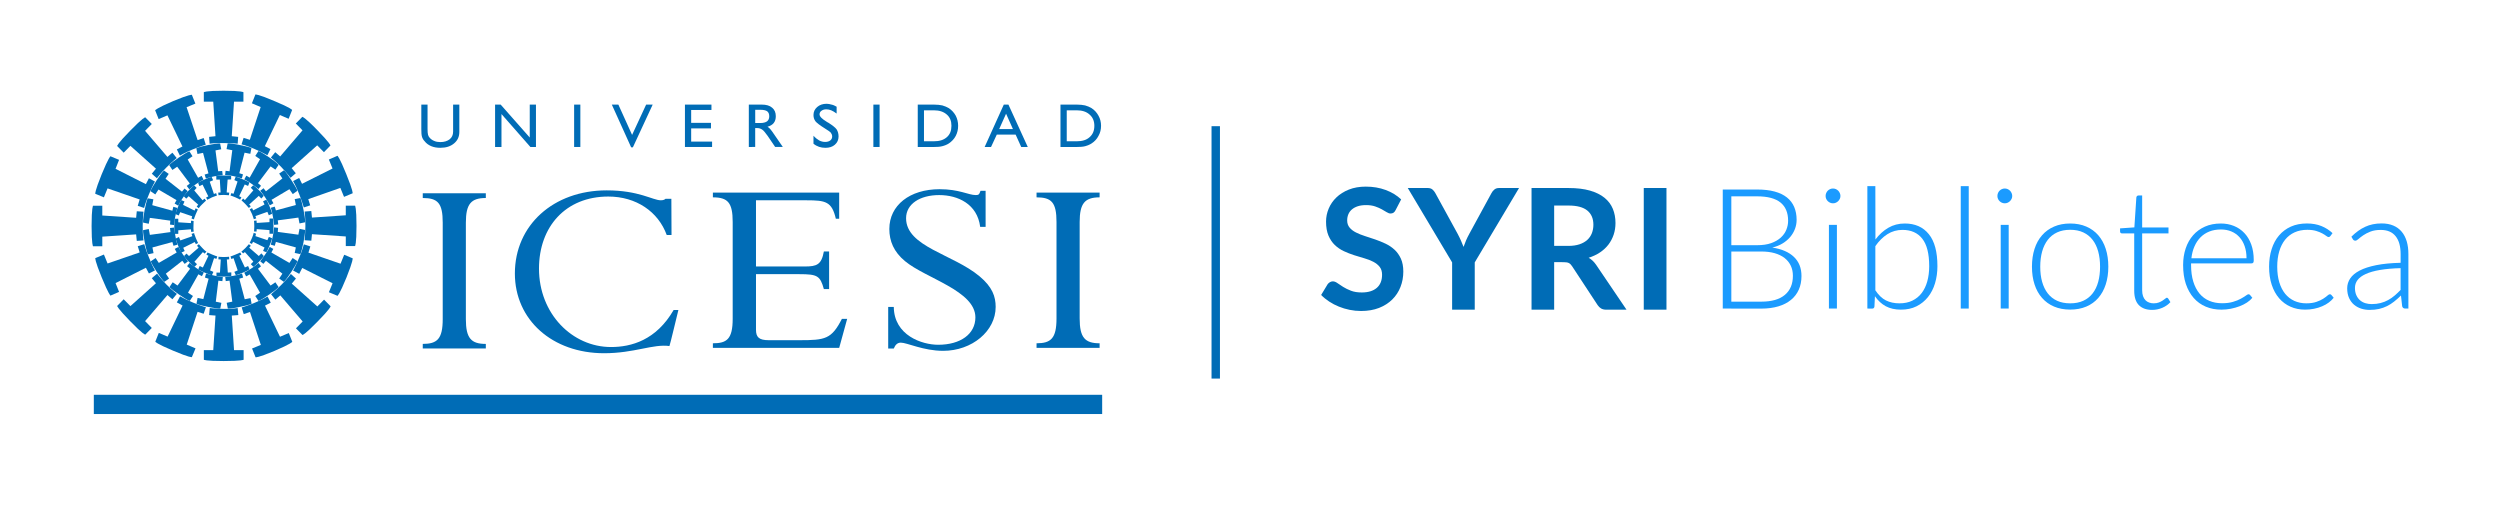 <?xml version="1.0" encoding="utf-8"?>
<!-- Generator: Adobe Illustrator 16.0.0, SVG Export Plug-In . SVG Version: 6.00 Build 0)  -->
<!DOCTYPE svg PUBLIC "-//W3C//DTD SVG 1.1//EN" "http://www.w3.org/Graphics/SVG/1.1/DTD/svg11.dtd">
<svg version="1.1" id="Layer_1" xmlns="http://www.w3.org/2000/svg" xmlns:xlink="http://www.w3.org/1999/xlink" x="0px" y="0px"
	 width="297.167px" height="60px" viewBox="0 0 297.167 60" enable-background="new 0 0 297.167 60" xml:space="preserve">
<g>
	<g>
		<g>
			<g>
				<path fill="#006CB6" d="M165.888,24.979c-0.074,0.147-0.158,0.25-0.256,0.31c-0.096,0.06-0.211,0.09-0.346,0.09
					c-0.133,0-0.282-0.051-0.449-0.155c-0.166-0.104-0.363-0.218-0.59-0.345c-0.227-0.126-0.492-0.241-0.795-0.345
					s-0.662-0.155-1.074-0.155c-0.374,0-0.699,0.045-0.977,0.135c-0.276,0.09-0.51,0.215-0.699,0.375
					c-0.189,0.16-0.332,0.352-0.426,0.575c-0.094,0.224-0.142,0.469-0.142,0.735c0,0.34,0.097,0.624,0.285,0.85
					c0.188,0.227,0.438,0.42,0.754,0.58s0.67,0.304,1.069,0.43c0.398,0.127,0.81,0.262,1.226,0.405
					c0.417,0.144,0.826,0.31,1.228,0.5c0.398,0.19,0.758,0.431,1.07,0.72c0.313,0.291,0.563,0.646,0.756,1.065
					c0.188,0.42,0.285,0.931,0.285,1.528c0,0.654-0.113,1.267-0.339,1.837c-0.223,0.569-0.549,1.065-0.979,1.489
					c-0.43,0.422-0.953,0.756-1.573,1c-0.619,0.24-1.33,0.362-2.132,0.362c-0.459,0-0.911-0.045-1.358-0.136
					c-0.444-0.09-0.875-0.219-1.284-0.387c-0.408-0.164-0.793-0.364-1.148-0.6c-0.355-0.234-0.676-0.494-0.954-0.781l0.778-1.289
					c0.074-0.094,0.162-0.172,0.267-0.232s0.218-0.098,0.345-0.098c0.167,0,0.35,0.068,0.541,0.205
					c0.192,0.139,0.422,0.289,0.686,0.455c0.265,0.166,0.574,0.317,0.932,0.455c0.357,0.139,0.784,0.205,1.284,0.205
					c0.769,0,1.36-0.183,1.78-0.545c0.42-0.363,0.629-0.886,0.629-1.563c0-0.383-0.094-0.69-0.284-0.934
					c-0.188-0.238-0.44-0.438-0.755-0.604c-0.313-0.164-0.67-0.303-1.069-0.416s-0.808-0.236-1.222-0.37
					c-0.411-0.133-0.817-0.293-1.219-0.479c-0.399-0.188-0.758-0.431-1.069-0.729c-0.313-0.3-0.563-0.675-0.757-1.125
					c-0.188-0.45-0.284-1.005-0.284-1.665c0-0.526,0.104-1.04,0.315-1.54c0.209-0.5,0.517-0.943,0.92-1.33
					c0.4-0.387,0.896-0.697,1.482-0.93c0.587-0.233,1.257-0.35,2.01-0.35c0.854,0,1.643,0.134,2.36,0.4
					c0.72,0.267,1.333,0.64,1.841,1.12L165.888,24.979z"/>
				<path fill="#006CB6" d="M175.298,31.189v5.619h-2.689v-5.619l-5.271-8.84h2.37c0.232,0,0.419,0.057,0.556,0.17
					c0.138,0.113,0.251,0.257,0.347,0.43l2.647,4.83c0.153,0.288,0.287,0.558,0.399,0.815c0.113,0.256,0.218,0.508,0.312,0.756
					c0.086-0.254,0.187-0.509,0.295-0.766c0.109-0.256,0.241-0.525,0.396-0.805l2.632-4.83c0.071-0.146,0.185-0.283,0.329-0.41
					c0.146-0.126,0.332-0.19,0.561-0.19h2.383L175.298,31.189z"/>
				<path fill="#006CB6" d="M184.738,31.16v5.648h-2.689V22.35h4.41c0.986,0,1.831,0.102,2.535,0.305
					c0.703,0.203,1.279,0.488,1.729,0.854c0.45,0.367,0.78,0.805,0.99,1.315c0.21,0.51,0.314,1.072,0.314,1.685
					c0,0.486-0.07,0.946-0.215,1.38c-0.146,0.434-0.353,0.827-0.619,1.179c-0.271,0.354-0.604,0.664-1,0.931
					c-0.396,0.267-0.852,0.479-1.355,0.642c0.34,0.191,0.633,0.469,0.881,0.828l3.619,5.342h-2.42c-0.232,0-0.432-0.047-0.596-0.142
					c-0.162-0.094-0.301-0.228-0.414-0.399l-3.041-4.629c-0.113-0.175-0.238-0.299-0.375-0.371
					c-0.137-0.071-0.338-0.107-0.604-0.107L184.738,31.16L184.738,31.16z M184.738,29.229h1.681c0.507,0,0.948-0.063,1.325-0.188
					c0.375-0.126,0.687-0.305,0.93-0.523c0.243-0.224,0.425-0.488,0.546-0.796c0.119-0.307,0.181-0.644,0.181-1.01
					c0-0.733-0.242-1.296-0.727-1.69c-0.482-0.393-1.223-0.59-2.215-0.59h-1.721V29.229z"/>
				<path fill="#006CB6" d="M198.088,36.811h-2.699V22.35h2.699V36.811z"/>
			</g>
		</g>
	</g>
	<g>
		<g>
			<g>
				<path fill="#1B9BFF" d="M204.779,36.677v-14.15h4.066c0.809,0,1.508,0.08,2.098,0.24c0.59,0.16,1.078,0.395,1.465,0.705
					c0.388,0.31,0.676,0.688,0.865,1.135c0.188,0.447,0.285,0.953,0.285,1.52c0,0.373-0.064,0.733-0.195,1.08
					c-0.129,0.347-0.317,0.667-0.563,0.96c-0.248,0.293-0.549,0.548-0.905,0.765c-0.354,0.217-0.765,0.383-1.226,0.495
					c1.112,0.167,1.971,0.537,2.569,1.11c0.601,0.572,0.898,1.33,0.898,2.27c0,0.603-0.105,1.144-0.318,1.62
					c-0.213,0.479-0.522,0.888-0.932,1.22c-0.404,0.334-0.904,0.59-1.5,0.769c-0.594,0.176-1.27,0.267-2.021,0.267L204.779,36.677
					L204.779,36.677z M205.798,29.146h3.068c0.654,0,1.213-0.082,1.676-0.25c0.463-0.166,0.844-0.389,1.141-0.66
					c0.297-0.272,0.516-0.583,0.654-0.929c0.141-0.347,0.211-0.703,0.211-1.07c0-0.953-0.303-1.675-0.906-2.165
					c-0.604-0.49-1.533-0.735-2.795-0.735h-3.049V29.146L205.798,29.146z M205.798,29.896v5.961h3.549
					c1.247,0,2.188-0.271,2.82-0.809c0.632-0.533,0.949-1.292,0.949-2.265c0-0.447-0.084-0.851-0.254-1.205s-0.416-0.66-0.734-0.91
					c-0.32-0.25-0.715-0.44-1.182-0.575c-0.467-0.133-0.996-0.197-1.59-0.197H205.798L205.798,29.896z"/>
				<path fill="#1B9BFF" d="M218.767,23.297c0,0.12-0.023,0.231-0.074,0.335s-0.115,0.195-0.192,0.275
					c-0.08,0.08-0.177,0.144-0.279,0.19c-0.104,0.047-0.221,0.07-0.341,0.07s-0.23-0.023-0.34-0.07c-0.105-0.046-0.2-0.11-0.28-0.19
					c-0.08-0.08-0.146-0.171-0.188-0.275c-0.047-0.104-0.069-0.215-0.069-0.335s0.022-0.235,0.069-0.345
					c0.047-0.11,0.107-0.205,0.188-0.285s0.175-0.144,0.28-0.19c0.104-0.046,0.22-0.07,0.34-0.07s0.23,0.023,0.341,0.07
					c0.104,0.047,0.199,0.11,0.279,0.19c0.077,0.08,0.146,0.175,0.192,0.285C218.744,23.062,218.767,23.177,218.767,23.297z
					 M218.347,26.727v9.95h-0.949v-9.95H218.347z"/>
				<path fill="#1B9BFF" d="M221.967,36.677v-14.55h0.95l0.01,6.34c0.439-0.586,0.949-1.05,1.529-1.39
					c0.58-0.34,1.234-0.51,1.961-0.51c1.22,0,2.172,0.421,2.854,1.265c0.687,0.844,1.024,2.111,1.024,3.805
					c0,0.729-0.095,1.405-0.285,2.035c-0.188,0.63-0.471,1.178-0.841,1.641s-0.824,0.828-1.361,1.097
					c-0.537,0.268-1.156,0.397-1.857,0.397c-0.691,0-1.291-0.135-1.793-0.404c-0.5-0.271-0.93-0.668-1.291-1.192l-0.059,1.222
					c-0.021,0.166-0.109,0.25-0.269,0.25L221.967,36.677L221.967,36.677z M226.142,27.327c-0.66,0-1.259,0.17-1.793,0.51
					c-0.533,0.34-1.012,0.813-1.432,1.42v5.25c0.381,0.573,0.801,0.976,1.262,1.205s0.992,0.345,1.592,0.345
					c0.588,0,1.104-0.104,1.543-0.32c0.44-0.213,0.813-0.514,1.107-0.901c0.297-0.394,0.52-0.854,0.67-1.397
					s0.227-1.145,0.227-1.795c0-1.48-0.271-2.568-0.822-3.268C227.949,27.675,227.165,27.327,226.142,27.327z"/>
				<path fill="#1B9BFF" d="M234.017,22.127v14.55h-0.949v-14.55H234.017z"/>
				<path fill="#1B9BFF" d="M239.187,23.297c0,0.12-0.025,0.231-0.074,0.335c-0.051,0.104-0.112,0.195-0.192,0.275
					c-0.08,0.08-0.177,0.144-0.28,0.19c-0.104,0.047-0.22,0.07-0.341,0.07c-0.119,0-0.229-0.023-0.34-0.07
					c-0.104-0.046-0.199-0.11-0.279-0.19c-0.079-0.08-0.146-0.171-0.188-0.275c-0.045-0.104-0.068-0.215-0.068-0.335
					s0.023-0.235,0.068-0.345c0.047-0.11,0.109-0.205,0.188-0.285c0.08-0.08,0.175-0.144,0.279-0.19s0.221-0.07,0.34-0.07
					c0.121,0,0.231,0.023,0.341,0.07c0.104,0.047,0.2,0.11,0.28,0.19s0.146,0.175,0.192,0.285
					C239.162,23.062,239.187,23.177,239.187,23.297z M238.767,26.727v9.95h-0.949v-9.95H238.767z"/>
				<path fill="#1B9BFF" d="M246.078,26.567c0.713,0,1.352,0.122,1.914,0.365c0.563,0.244,1.039,0.588,1.426,1.035
					c0.387,0.447,0.682,0.985,0.885,1.615c0.204,0.63,0.307,1.335,0.307,2.116c0,0.778-0.103,1.481-0.307,2.108
					c-0.203,0.627-0.498,1.164-0.885,1.608s-0.862,0.79-1.426,1.028s-1.201,0.359-1.914,0.359c-0.715,0-1.354-0.121-1.916-0.359
					c-0.563-0.238-1.039-0.584-1.43-1.028c-0.393-0.444-0.688-0.981-0.893-1.608s-0.307-1.33-0.307-2.108
					c0-0.78,0.104-1.485,0.307-2.116c0.203-0.63,0.5-1.168,0.893-1.615c0.391-0.447,0.867-0.792,1.43-1.035
					C244.724,26.688,245.363,26.567,246.078,26.567z M246.078,36.057c0.593,0,1.111-0.102,1.555-0.305s0.813-0.495,1.109-0.875
					c0.298-0.381,0.519-0.838,0.666-1.375c0.146-0.537,0.22-1.139,0.22-1.805c0-0.66-0.073-1.262-0.22-1.801
					c-0.147-0.539-0.368-1.002-0.666-1.387c-0.297-0.383-0.666-0.678-1.109-0.885s-0.962-0.31-1.555-0.31
					c-0.594,0-1.112,0.104-1.557,0.31c-0.443,0.206-0.813,0.501-1.109,0.885c-0.295,0.387-0.52,0.848-0.67,1.387
					c-0.149,0.541-0.225,1.141-0.225,1.801c0,0.666,0.072,1.268,0.225,1.805s0.373,0.994,0.67,1.375
					c0.298,0.38,0.666,0.672,1.109,0.875C244.963,35.955,245.484,36.057,246.078,36.057z"/>
				<path fill="#1B9BFF" d="M255.816,36.837c-0.672,0-1.195-0.187-1.57-0.56c-0.37-0.375-0.559-0.951-0.559-1.73v-6.8h-1.431
					c-0.073,0-0.134-0.02-0.181-0.06s-0.069-0.096-0.069-0.17v-0.37l1.7-0.12l0.236-3.56c0.008-0.06,0.029-0.113,0.074-0.16
					c0.043-0.046,0.102-0.07,0.174-0.07h0.442v3.8h3.13v0.71h-3.13v6.75c0,0.272,0.035,0.51,0.104,0.705
					c0.069,0.196,0.166,0.358,0.289,0.485c0.125,0.127,0.271,0.22,0.438,0.277c0.166,0.063,0.348,0.092,0.54,0.092
					c0.237,0,0.444-0.035,0.62-0.104c0.174-0.069,0.322-0.146,0.447-0.229c0.127-0.082,0.229-0.16,0.313-0.229
					c0.08-0.07,0.145-0.105,0.188-0.105c0.057,0,0.107,0.033,0.16,0.103l0.26,0.42c-0.252,0.278-0.571,0.506-0.965,0.676
					C256.642,36.752,256.236,36.837,255.816,36.837z"/>
				<path fill="#1B9BFF" d="M263.986,26.567c0.562,0,1.078,0.097,1.556,0.29s0.891,0.475,1.239,0.845
					c0.352,0.37,0.623,0.825,0.82,1.364c0.195,0.541,0.295,1.16,0.295,1.858c0,0.146-0.021,0.247-0.063,0.302
					c-0.043,0.055-0.111,0.08-0.205,0.08h-7.181v0.188c0,0.748,0.086,1.402,0.261,1.971c0.173,0.566,0.42,1.041,0.739,1.428
					c0.32,0.383,0.707,0.672,1.16,0.862c0.453,0.193,0.959,0.29,1.521,0.29c0.5,0,0.935-0.055,1.3-0.165
					c0.366-0.108,0.676-0.231,0.926-0.37c0.25-0.137,0.447-0.26,0.596-0.367c0.146-0.11,0.252-0.166,0.318-0.166
					c0.088,0,0.153,0.031,0.2,0.101l0.261,0.319c-0.16,0.201-0.371,0.388-0.636,0.562s-0.558,0.321-0.88,0.444
					s-0.671,0.222-1.04,0.296c-0.37,0.071-0.742,0.108-1.114,0.108c-0.681,0-1.301-0.117-1.859-0.354
					c-0.562-0.236-1.041-0.581-1.439-1.034c-0.4-0.454-0.712-1.009-0.934-1.665c-0.219-0.655-0.326-1.408-0.326-2.256
					c0-0.713,0.104-1.371,0.306-1.974c0.203-0.604,0.497-1.125,0.882-1.563c0.383-0.436,0.854-0.778,1.408-1.025
					C262.648,26.69,263.279,26.567,263.986,26.567z M264.002,27.277c-0.515,0-0.974,0.08-1.379,0.24
					c-0.406,0.16-0.757,0.39-1.054,0.69s-0.535,0.66-0.719,1.08c-0.186,0.42-0.307,0.89-0.365,1.411h6.551
					c0-0.534-0.073-1.013-0.221-1.438c-0.146-0.424-0.354-0.779-0.619-1.072c-0.268-0.293-0.584-0.521-0.957-0.675
					C264.867,27.355,264.455,27.277,264.002,27.277z"/>
				<path fill="#1B9BFF" d="M277.006,28.057c-0.032,0.034-0.063,0.063-0.095,0.086c-0.03,0.022-0.071,0.034-0.125,0.034
					c-0.066,0-0.158-0.045-0.274-0.135s-0.271-0.188-0.465-0.295c-0.192-0.106-0.437-0.205-0.726-0.295
					c-0.291-0.09-0.645-0.135-1.055-0.135c-0.574,0-1.082,0.102-1.525,0.305c-0.443,0.204-0.816,0.495-1.121,0.875
					c-0.303,0.38-0.534,0.84-0.694,1.38c-0.159,0.54-0.239,1.146-0.239,1.82c0,0.699,0.082,1.318,0.246,1.859
					c0.162,0.537,0.395,0.992,0.694,1.362c0.299,0.37,0.661,0.649,1.09,0.847c0.427,0.191,0.899,0.291,1.42,0.291
					c0.479,0,0.882-0.06,1.205-0.173c0.321-0.11,0.591-0.233,0.8-0.368c0.211-0.136,0.377-0.259,0.5-0.369
					c0.123-0.113,0.223-0.17,0.295-0.17c0.088,0,0.153,0.03,0.2,0.1l0.261,0.32c-0.154,0.197-0.348,0.387-0.58,0.561
					c-0.231,0.174-0.496,0.323-0.791,0.449c-0.293,0.127-0.609,0.226-0.955,0.295c-0.342,0.07-0.699,0.105-1.072,0.105
					c-0.635,0-1.213-0.115-1.732-0.348c-0.523-0.23-0.976-0.563-1.352-1c-0.379-0.438-0.674-0.973-0.883-1.604
					c-0.211-0.636-0.313-1.354-0.313-2.16c0-0.762,0.102-1.453,0.303-2.08c0.197-0.626,0.488-1.167,0.875-1.62
					c0.383-0.453,0.852-0.805,1.406-1.055s1.195-0.375,1.916-0.375c0.646,0,1.223,0.104,1.727,0.31s0.939,0.486,1.313,0.84
					L277.006,28.057z"/>
				<path fill="#1B9BFF" d="M285.906,36.677c-0.199,0-0.323-0.093-0.369-0.28l-0.141-1.27c-0.272,0.268-0.545,0.506-0.814,0.721
					c-0.27,0.213-0.553,0.396-0.846,0.539c-0.293,0.146-0.609,0.258-0.949,0.336c-0.342,0.076-0.715,0.114-1.12,0.114
					c-0.341,0-0.671-0.05-0.99-0.149c-0.319-0.101-0.604-0.254-0.851-0.461c-0.248-0.207-0.444-0.471-0.596-0.795
					c-0.148-0.322-0.227-0.711-0.227-1.164c0-0.42,0.12-0.811,0.357-1.17c0.24-0.361,0.615-0.674,1.125-0.938
					c0.513-0.269,1.168-0.479,1.973-0.642c0.803-0.16,1.771-0.254,2.896-0.281v-1.037c0-0.922-0.197-1.631-0.596-2.125
					c-0.396-0.497-0.984-0.745-1.768-0.745c-0.479,0-0.889,0.067-1.225,0.2c-0.338,0.133-0.623,0.28-0.854,0.44
					c-0.233,0.16-0.426,0.309-0.57,0.44s-0.271,0.198-0.367,0.198c-0.136,0-0.234-0.061-0.303-0.181l-0.17-0.29
					c0.521-0.52,1.064-0.913,1.643-1.18c0.57-0.266,1.223-0.4,1.947-0.4c0.533,0,1,0.085,1.398,0.255
					c0.4,0.17,0.73,0.414,0.994,0.73c0.266,0.316,0.463,0.7,0.598,1.149c0.133,0.451,0.197,0.953,0.197,1.506v6.479L285.906,36.677
					L285.906,36.677z M281.906,36.146c0.388,0,0.742-0.041,1.063-0.125c0.324-0.084,0.623-0.199,0.898-0.353
					c0.275-0.147,0.535-0.328,0.775-0.535c0.239-0.204,0.477-0.43,0.709-0.67v-2.59c-0.947,0.024-1.763,0.101-2.445,0.215
					c-0.684,0.117-1.246,0.275-1.688,0.478c-0.441,0.199-0.771,0.438-0.979,0.715c-0.211,0.277-0.314,0.592-0.314,0.945
					c0,0.334,0.057,0.621,0.165,0.862c0.108,0.243,0.255,0.443,0.437,0.603c0.182,0.156,0.392,0.271,0.631,0.346
					C281.396,36.109,281.646,36.146,281.906,36.146z"/>
			</g>
		</g>
	</g>
	<rect x="144.011" y="15" fill="#006CB6" width="1" height="30"/>
	<g>
		<g>
			<path fill="#006CB6" d="M28.253,17.083c0,0-0.569-0.077-1.67-0.077c-1.102-0.019-1.67,0.077-1.67,0.077l0,0l-0.057-0.814
				l0.758-0.078l-0.266-4.107h-1.12v-1.125l0,0c0,0,0.189-0.174,2.354-0.174s2.354,0.174,2.354,0.174l0,0v1.125h-1.119l-0.267,4.107
				l0.759,0.078L28.253,17.083L28.253,17.083z"/>
			<path fill="#006CB6" d="M24.458,17.199c0,0-0.551,0.156-1.557,0.563c-1.023,0.425-1.519,0.736-1.519,0.736l0,0l-0.36-0.736
				l0.664-0.351l-1.784-3.7l-1.043,0.444l-0.419-1.044l0,0c0,0,0.133-0.234,2.126-1.087c1.992-0.831,2.239-0.756,2.239-0.756l0,0
				l0.418,1.047l-1.043,0.426l1.309,3.914l0.722-0.25L24.458,17.199L24.458,17.199z"/>
			<path fill="#006CB6" d="M21.003,18.789c0,0-0.455,0.348-1.233,1.126c-0.777,0.792-1.12,1.276-1.12,1.276l0,0l-0.606-0.541
				l0.493-0.601L15.5,17.335l-0.799,0.814l-0.776-0.795l0,0c0,0,0.019-0.271,1.557-1.822c1.52-1.571,1.783-1.589,1.783-1.589l0,0
				l0.778,0.794l-0.799,0.814l2.658,3.102l0.588-0.504L21.003,18.789L21.003,18.789z"/>
			<path fill="#006CB6" d="M18.421,21.58c0,0-0.303,0.504-0.722,1.532c-0.436,1.026-0.568,1.608-0.568,1.608l0,0l-0.759-0.254
				l0.229-0.755l-3.815-1.319l-0.437,1.066l-1.025-0.426l0,0c0,0-0.075-0.251,0.76-2.306c0.836-2.036,1.045-2.151,1.045-2.151l0,0
				l1.024,0.426l-0.418,1.066l3.605,1.82l0.36-0.697L18.421,21.58L18.421,21.58z"/>
			<path fill="#006CB6" d="M17.056,25.164c0,0-0.076,0.583-0.095,1.707c0,1.124,0.095,1.705,0.095,1.705l0,0l-0.798,0.059
				l-0.075-0.775l-4.023,0.27v1.146h-1.102l0,0c0,0-0.171-0.191-0.171-2.4c0-2.21,0.171-2.421,0.171-2.421l0,0h1.102v1.162
				l4.023,0.27l0.075-0.774L17.056,25.164L17.056,25.164z"/>
			<path fill="#006CB6" d="M17.151,29.021c0,0,0.133,0.563,0.55,1.568c0.399,1.045,0.722,1.551,0.722,1.551l0,0l-0.722,0.367
				l-0.359-0.68l-3.605,1.82l0.417,1.049l-1.023,0.443l0,0c0,0-0.21-0.136-1.045-2.172c-0.835-2.033-0.76-2.285-0.76-2.285l0,0
				l1.025-0.426l0.436,1.064l3.816-1.316l-0.229-0.736L17.151,29.021L17.151,29.021z"/>
			<path fill="#006CB6" d="M18.668,32.529c0,0,0.343,0.465,1.103,1.279c0.777,0.795,1.252,1.123,1.252,1.123l0,0l-0.531,0.641
				l-0.589-0.504l-2.656,3.1l0.797,0.814l-0.777,0.795l0,0c0,0-0.266-0.021-1.784-1.59c-1.538-1.57-1.557-1.82-1.557-1.82l0,0
				l0.776-0.795l0.8,0.813l3.035-2.717l-0.492-0.6L18.668,32.529L18.668,32.529z"/>
			<path fill="#006CB6" d="M21.402,35.223c0,0,0.476,0.291,1.48,0.717c1.024,0.445,1.594,0.582,1.594,0.582l0,0l-0.267,0.773
				l-0.722-0.23l-1.29,3.896l1.045,0.447l-0.438,1.045l0,0c0,0-0.247,0.076-2.24-0.775c-1.992-0.832-2.104-1.063-2.104-1.063l0,0
				l0.416-1.046l1.045,0.443l1.782-3.699l-0.683-0.369L21.402,35.223L21.402,35.223z"/>
			<path fill="#006CB6" d="M24.932,36.617c0,0,0.551,0.078,1.651,0.098c1.1,0.02,1.67-0.098,1.67-0.098l0,0l0.075,0.836
				l-0.777,0.057l0.267,4.107h1.14v1.145l0,0c0,0-0.209,0.154-2.373,0.154s-2.354-0.154-2.354-0.154l0,0v-1.145h1.119l0.267-4.107
				l-0.758-0.057L24.932,36.617L24.932,36.617z"/>
			<path fill="#006CB6" d="M28.728,36.541c0,0,0.551-0.137,1.576-0.563c1.024-0.429,1.499-0.736,1.499-0.736l0,0l0.38,0.736
				l-0.684,0.35l1.783,3.701l1.044-0.445l0.418,1.045l0,0c0,0-0.113,0.232-2.126,1.086c-1.993,0.834-2.238,0.756-2.238,0.756l0,0
				l-0.418-1.047l1.044-0.426l-1.291-3.914l-0.74,0.252L28.728,36.541L28.728,36.541z"/>
			<path fill="#006CB6" d="M32.221,34.971c0,0,0.456-0.35,1.232-1.123c0.778-0.795,1.12-1.281,1.12-1.281l0,0l0.607,0.545
				l-0.494,0.603l3.037,2.713l0.797-0.813l0.779,0.795l0,0c0,0-0.021,0.271-1.559,1.821c-1.519,1.566-1.783,1.59-1.783,1.59l0,0
				l-0.777-0.795l0.796-0.813l-2.656-3.101l-0.589,0.503L32.221,34.971L32.221,34.971z"/>
			<path fill="#006CB6" d="M34.84,32.16c0,0,0.285-0.504,0.722-1.529c0.437-1.008,0.549-1.59,0.549-1.59l0,0l0.78,0.252
				l-0.229,0.737l3.815,1.317l0.438-1.065l1.006,0.425l0,0c0,0,0.076,0.252-0.74,2.287c-0.835,2.055-1.063,2.17-1.063,2.17l0,0
				l-1.023-0.426l0.437-1.068l-3.606-1.818l-0.359,0.697L34.84,32.16L34.84,32.16z"/>
			<path fill="#006CB6" d="M36.207,28.557c0,0,0.074-0.583,0.096-1.706c0-1.124-0.096-1.706-0.096-1.706l0,0l0.798-0.059
				l0.076,0.776l4.021-0.271V24.45h1.101l0,0c0,0,0.173,0.19,0.173,2.401c0,2.209-0.173,2.402-0.173,2.402l0,0h-1.1v-1.146
				l-4.021-0.271l-0.076,0.772L36.207,28.557L36.207,28.557z"/>
			<path fill="#006CB6" d="M36.11,24.661c0,0-0.15-0.562-0.549-1.589c-0.418-1.047-0.722-1.551-0.722-1.551l0,0l0.722-0.369
				l0.341,0.697l3.626-1.819l-0.437-1.068l1.023-0.444l0,0c0,0,0.229,0.137,1.044,2.17c0.835,2.035,0.76,2.287,0.76,2.287l0,0
				L40.895,23.4l-0.438-1.064l-3.813,1.335l0.229,0.737L36.11,24.661L36.11,24.661z"/>
			<path fill="#006CB6" d="M34.536,21.132c0,0-0.342-0.463-1.102-1.277C32.657,19.061,32.2,18.73,32.2,18.73l0,0l0.516-0.639
				l0.587,0.505l2.657-3.102l-0.798-0.814l0.778-0.794l0,0c0,0,0.267,0.018,1.784,1.588c1.538,1.571,1.557,1.821,1.557,1.821l0,0
				l-0.777,0.796l-0.798-0.813l-3.036,2.712l0.492,0.602L34.536,21.132L34.536,21.132z"/>
			<path fill="#006CB6" d="M31.785,18.458c0,0-0.493-0.289-1.501-0.736c-1.006-0.444-1.574-0.562-1.574-0.562l0,0l0.247-0.774
				l0.739,0.232l1.29-3.896l-1.044-0.444l0.418-1.046l0,0c0,0,0.247-0.078,2.239,0.774c2.012,0.834,2.127,1.065,2.127,1.065l0,0
				l-0.418,1.047l-1.044-0.445l-1.784,3.701l0.665,0.35L31.785,18.458L31.785,18.458z"/>
			<path fill="#006CB6" d="M22.314,22.722c0,0-0.229,0.252-0.608,0.834c-0.38,0.563-0.513,0.894-0.513,0.894l0,0l-0.438-0.252
				l0.229-0.409l-2.145-1.259l-0.379,0.582l-0.57-0.39l0,0c0,0,0-0.154,0.722-1.278c0.739-1.124,0.894-1.162,0.894-1.162l0,0
				l0.55,0.388l-0.381,0.58l1.956,1.532l0.304-0.37L22.314,22.722L22.314,22.722z"/>
			<path fill="#006CB6" d="M21.079,24.72c0,0-0.113,0.329-0.246,1.007c-0.134,0.677-0.134,1.026-0.134,1.026l0,0l-0.492-0.059
				l0.038-0.465l-2.432-0.33l-0.131,0.699l-0.665-0.138l0,0c0,0-0.077-0.153,0.171-1.472c0.265-1.319,0.38-1.416,0.38-1.416l0,0
				l0.663,0.117l-0.132,0.699l2.392,0.659l0.113-0.466L21.079,24.72L21.079,24.72z"/>
			<path fill="#006CB6" d="M20.699,27.045c0,0,0.021,0.35,0.152,1.025c0.113,0.679,0.247,1.009,0.247,1.009l0,0l-0.475,0.136
				L20.49,28.77l-2.371,0.644l0.133,0.676l-0.665,0.138l0,0c0,0-0.112-0.1-0.379-1.396c-0.268-1.339-0.19-1.476-0.19-1.476l0,0
				l0.665-0.135l0.132,0.697l2.448-0.33l-0.056-0.484L20.699,27.045L20.699,27.045z"/>
			<path fill="#006CB6" d="M21.212,29.352c0,0,0.151,0.313,0.513,0.871c0.38,0.563,0.626,0.834,0.626,0.834l0,0l-0.398,0.313
				L21.669,31l-1.956,1.53l0.381,0.581l-0.551,0.388l0,0c0,0-0.152-0.039-0.894-1.162c-0.739-1.125-0.722-1.278-0.722-1.278l0,0
				l0.57-0.388l0.379,0.58l2.126-1.237l-0.229-0.43L21.212,29.352L21.212,29.352z"/>
			<path fill="#006CB6" d="M22.541,31.25c0,0,0.266,0.232,0.816,0.621c0.55,0.387,0.872,0.521,0.872,0.521l0,0l-0.228,0.44
				l-0.418-0.229l-1.233,2.188l0.588,0.392l-0.38,0.582l0,0c0,0-0.151,0.02-1.252-0.736s-1.158-0.912-1.158-0.912l0,0l0.38-0.563
				l0.57,0.389l1.498-1.996l-0.359-0.313L22.541,31.25L22.541,31.25z"/>
			<path fill="#006CB6" d="M24.495,32.51c0,0,0.323,0.115,0.987,0.252c0.646,0.156,1.006,0.156,1.006,0.156l0,0l-0.057,0.502
				l-0.475-0.057l-0.305,2.5l0.665,0.135l-0.134,0.678l0,0c0,0-0.134,0.078-1.423-0.193c-1.312-0.252-1.405-0.387-1.405-0.387l0,0
				l0.133-0.68l0.685,0.137l0.626-2.424l-0.438-0.135L24.495,32.51L24.495,32.51z"/>
			<path fill="#006CB6" d="M26.773,32.916c0,0,0.343-0.02,1.007-0.135c0.664-0.137,0.986-0.271,0.986-0.271l0,0l0.134,0.484
				l-0.456,0.135l0.646,2.443l0.684-0.137l0.133,0.657l0,0c0,0-0.113,0.138-1.404,0.39c-1.291,0.271-1.424,0.19-1.424,0.19l0,0
				l-0.133-0.678l0.664-0.138l-0.323-2.5l-0.454,0.06L26.773,32.916L26.773,32.916z"/>
			<path fill="#006CB6" d="M29.031,32.412c0,0,0.306-0.154,0.875-0.521c0.568-0.389,0.814-0.641,0.814-0.641l0,0l0.305,0.406
				l-0.36,0.291l1.5,1.996l0.567-0.389l0.381,0.563l0,0c0,0-0.038,0.156-1.139,0.912c-1.102,0.756-1.254,0.736-1.254,0.736l0,0
				l-0.379-0.582l0.568-0.392l-1.233-2.17l-0.418,0.231L29.031,32.412L29.031,32.412z"/>
			<path fill="#006CB6" d="M30.93,31.057c0,0,0.228-0.271,0.608-0.834c0.379-0.541,0.511-0.873,0.511-0.873l0,0l0.437,0.234
				l-0.228,0.43l2.146,1.237l0.38-0.58l0.569,0.367l0,0c0,0,0,0.174-0.722,1.276c-0.74,1.125-0.894,1.185-0.894,1.185l0,0
				l-0.55-0.388l0.379-0.581l-1.955-1.531l-0.303,0.367L30.93,31.057L30.93,31.057z"/>
			<path fill="#006CB6" d="M32.183,29.08c0,0,0.114-0.35,0.247-1.008c0.132-0.677,0.151-1.047,0.151-1.047l0,0l0.476,0.059
				l-0.038,0.484l2.447,0.329l0.134-0.698l0.664,0.137l0,0c0,0,0.057,0.135-0.189,1.473c-0.267,1.299-0.38,1.396-0.38,1.396l0,0
				l-0.665-0.139l0.134-0.656l-2.371-0.658l-0.135,0.466L32.183,29.08L32.183,29.08z"/>
			<path fill="#006CB6" d="M32.582,26.734c0,0-0.021-0.348-0.151-1.027c-0.114-0.677-0.247-1.008-0.247-1.008l0,0l0.475-0.137
				l0.135,0.448l2.371-0.64l-0.134-0.7l0.665-0.134l0,0c0,0,0.113,0.096,0.38,1.414c0.266,1.338,0.189,1.473,0.189,1.473l0,0
				L35.6,26.561l-0.134-0.698l-2.447,0.328l0.057,0.484L32.582,26.734L32.582,26.734z"/>
			<path fill="#006CB6" d="M32.069,24.408c0,0-0.151-0.309-0.513-0.891c-0.38-0.582-0.627-0.834-0.627-0.834l0,0l0.398-0.311
				l0.283,0.369l1.955-1.53l-0.379-0.58l0.569-0.39l0,0c0,0,0.151,0.04,0.873,1.164c0.738,1.124,0.722,1.277,0.722,1.277l0,0
				L34.8,23.071l-0.397-0.581l-2.127,1.26l0.229,0.408L32.069,24.408L32.069,24.408z"/>
			<path fill="#006CB6" d="M30.721,22.47c0,0-0.265-0.232-0.815-0.621c-0.551-0.388-0.874-0.521-0.874-0.521l0,0l0.246-0.446
				l0.399,0.232l1.233-2.189l-0.568-0.389l0.379-0.582l0,0c0,0,0.151,0,1.254,0.736c1.101,0.756,1.138,0.912,1.138,0.912l0,0
				l-0.38,0.563l-0.567-0.388l-1.501,1.995l0.361,0.311L30.721,22.47L30.721,22.47z"/>
			<path fill="#006CB6" d="M28.748,21.211c0,0-0.323-0.115-0.969-0.272c-0.664-0.135-1.023-0.135-1.023-0.135l0,0l0.057-0.504
				l0.474,0.059l0.323-2.502l-0.683-0.135l0.132-0.677l0,0c0,0,0.134-0.079,1.424,0.192c1.311,0.252,1.404,0.369,1.404,0.369l0,0
				l-0.133,0.678l-0.684-0.135l-0.626,2.441l0.438,0.136L28.748,21.211L28.748,21.211z"/>
			<path fill="#006CB6" d="M26.471,20.824c0,0-0.361,0.018-1.007,0.135c-0.665,0.138-0.987,0.271-0.987,0.271l0,0l-0.151-0.483
				l0.455-0.135l-0.646-2.442l-0.663,0.135l-0.134-0.677l0,0c0,0,0.096-0.117,1.385-0.39c1.292-0.252,1.443-0.173,1.443-0.173l0,0
				l0.133,0.677l-0.685,0.136l0.322,2.481l0.475-0.039L26.471,20.824L26.471,20.824z"/>
			<path fill="#006CB6" d="M24.193,21.345c0,0-0.305,0.156-0.874,0.525c-0.55,0.387-0.814,0.64-0.814,0.64l0,0L22.2,22.103
				l0.36-0.29l-1.499-1.997l-0.569,0.387l-0.38-0.58l0,0c0,0,0.058-0.137,1.14-0.893c1.101-0.753,1.271-0.735,1.271-0.735l0,0
				l0.36,0.581l-0.569,0.386l1.233,2.171l0.417-0.23L24.193,21.345L24.193,21.345z"/>
			<path fill="#006CB6" d="M23.527,24.912c0,0-0.113,0.175-0.266,0.563c-0.171,0.389-0.208,0.602-0.208,0.602l0,0l-0.285-0.098
				l0.076-0.271l-1.424-0.484l-0.171,0.387l-0.381-0.154l0,0c0,0-0.019-0.096,0.285-0.852c0.305-0.774,0.398-0.814,0.398-0.814l0,0
				l0.38,0.155l-0.171,0.407l1.367,0.679l0.133-0.272L23.527,24.912L23.527,24.912z"/>
			<path fill="#006CB6" d="M23.015,26.269c0,0-0.018,0.213-0.018,0.619c-0.021,0.426,0.036,0.642,0.036,0.642l0,0l-0.305,0.038
				l-0.036-0.311l-1.5,0.118V27.8h-0.418l0,0c0,0-0.057-0.078-0.057-0.89c0-0.835,0.057-0.912,0.057-0.912l0,0h0.418v0.425
				l1.5,0.098l0.021-0.291L23.015,26.269L23.015,26.269z"/>
			<path fill="#006CB6" d="M23.072,27.703c0,0,0.038,0.213,0.208,0.602c0.153,0.387,0.268,0.58,0.268,0.58l0,0l-0.268,0.137
				l-0.132-0.252l-1.366,0.681l0.17,0.389l-0.379,0.179l0,0c0,0-0.096-0.063-0.398-0.816c-0.303-0.756-0.284-0.852-0.284-0.852l0,0
				l0.38-0.179l0.169,0.408l1.426-0.509L22.769,27.8L23.072,27.703L23.072,27.703z"/>
			<path fill="#006CB6" d="M23.642,29.021c0,0,0.132,0.174,0.417,0.465c0.286,0.31,0.475,0.426,0.475,0.426l0,0l-0.209,0.232
				l-0.209-0.177l-1.005,1.146l0.304,0.288l-0.284,0.312l0,0c0,0-0.096-0.021-0.684-0.6c-0.568-0.582-0.568-0.681-0.568-0.681l0,0
				l0.283-0.291l0.305,0.291l1.14-0.988l-0.189-0.23L23.642,29.021L23.642,29.021z"/>
			<path fill="#006CB6" d="M24.667,30.012c0,0,0.19,0.096,0.569,0.25c0.379,0.174,0.588,0.213,0.588,0.213l0,0l-0.095,0.291
				l-0.285-0.078l-0.475,1.455l0.397,0.174l-0.17,0.39l0,0c0,0-0.096,0.021-0.835-0.291s-0.797-0.406-0.797-0.406l0,0l0.17-0.389
				l0.38,0.176L24.78,30.4l-0.247-0.135L24.667,30.012L24.667,30.012z"/>
			<path fill="#006CB6" d="M25.976,30.514c0,0,0.229,0.039,0.627,0.039c0.417,0,0.625-0.039,0.625-0.039l0,0l0.021,0.313
				l-0.284,0.018l0.113,1.554l0.417-0.021v0.427l0,0c0,0-0.075,0.075-0.892,0.075c-0.797,0-0.873-0.075-0.873-0.075l0,0v-0.406
				h0.417l0.096-1.554l-0.284-0.018L25.976,30.514L25.976,30.514z"/>
			<path fill="#006CB6" d="M27.401,30.475c0,0,0.208-0.039,0.588-0.213c0.38-0.154,0.569-0.25,0.569-0.25l0,0l0.134,0.25
				l-0.247,0.135l0.663,1.396l0.38-0.176l0.171,0.389l0,0c0,0-0.057,0.096-0.797,0.406s-0.835,0.291-0.835,0.291l0,0l-0.171-0.389
				l0.398-0.174l-0.494-1.453l-0.266,0.096L27.401,30.475L27.401,30.475z"/>
			<path fill="#006CB6" d="M28.692,29.912c0,0,0.17-0.135,0.476-0.426c0.282-0.291,0.417-0.465,0.417-0.465l0,0l0.228,0.191
				l-0.189,0.229l1.139,0.988l0.305-0.311l0.284,0.311l0,0c0,0,0,0.1-0.568,0.682c-0.569,0.578-0.666,0.601-0.666,0.601l0,0
				L29.813,31.4l0.303-0.312l-1.006-1.124l-0.208,0.154L28.692,29.912L28.692,29.912z"/>
			<path fill="#006CB6" d="M29.677,28.867c0,0,0.114-0.196,0.266-0.563c0.171-0.392,0.209-0.624,0.209-0.624l0,0l0.285,0.099
				l-0.076,0.288l1.425,0.484l0.171-0.39l0.38,0.155l0,0c0,0,0.019,0.098-0.285,0.853c-0.304,0.774-0.397,0.813-0.397,0.813l0,0
				l-0.381-0.153l0.172-0.407l-1.367-0.679l-0.133,0.252L29.677,28.867L29.677,28.867z"/>
			<path fill="#006CB6" d="M30.19,27.51c0,0,0.038-0.215,0.038-0.622c0-0.427-0.038-0.639-0.038-0.639l0,0l0.304-0.038l0.02,0.29
				l1.519-0.098v-0.426h0.418l0,0c0,0,0.058,0.078,0.058,0.891c0,0.834-0.058,0.913-0.058,0.913l0,0h-0.418v-0.429l-1.519-0.115
				l-0.021,0.293L30.19,27.51L30.19,27.51z"/>
			<path fill="#006CB6" d="M30.171,26.056c0,0-0.059-0.212-0.209-0.602c-0.171-0.387-0.285-0.563-0.285-0.563l0,0l0.285-0.154
				l0.133,0.272l1.348-0.697l-0.172-0.39l0.381-0.174l0,0c0,0,0.095,0.059,0.397,0.813c0.323,0.778,0.285,0.854,0.285,0.854l0,0
				l-0.381,0.176l-0.17-0.408l-1.424,0.504l0.097,0.271L30.171,26.056L30.171,26.056z"/>
			<path fill="#006CB6" d="M29.583,24.72c0,0-0.134-0.158-0.417-0.467c-0.285-0.292-0.456-0.425-0.456-0.425l0,0l0.189-0.232
				l0.208,0.192l1.006-1.161l-0.303-0.312l0.284-0.288l0,0c0,0,0.094,0,0.684,0.579c0.568,0.58,0.568,0.678,0.568,0.678l0,0
				l-0.283,0.312l-0.305-0.312l-1.14,1.028l0.189,0.212L29.583,24.72L29.583,24.72z"/>
			<path fill="#006CB6" d="M28.539,23.73c0,0-0.172-0.115-0.552-0.271c-0.379-0.174-0.587-0.211-0.587-0.211l0,0l0.095-0.293
				l0.266,0.078l0.475-1.453l-0.379-0.174l0.152-0.389l0,0c0,0,0.094-0.019,0.834,0.291c0.76,0.311,0.797,0.407,0.797,0.407l0,0
				l-0.151,0.388l-0.397-0.175l-0.665,1.396l0.268,0.135L28.539,23.73L28.539,23.73z"/>
			<path fill="#006CB6" d="M27.209,23.207c0,0-0.209-0.02-0.606-0.037c-0.418,0-0.627,0.037-0.627,0.037l0,0l-0.038-0.309
				l0.285-0.021l-0.095-1.532h-0.417v-0.426l0,0c0,0,0.074-0.057,0.872-0.057c0.816-0.021,0.893,0.057,0.893,0.057l0,0v0.409
				l-0.418,0.017l-0.113,1.532l0.304,0.021L27.209,23.207L27.209,23.207z"/>
			<path fill="#006CB6" d="M25.786,23.248c0,0-0.209,0.057-0.588,0.211c-0.38,0.174-0.551,0.291-0.551,0.291l0,0l-0.152-0.271
				l0.268-0.134l-0.685-1.396l-0.38,0.176l-0.15-0.389l0,0c0,0,0.037-0.096,0.776-0.405c0.761-0.33,0.836-0.292,0.836-0.292l0,0
				l0.172,0.387L24.932,21.6l0.494,1.455l0.266-0.098L25.786,23.248L25.786,23.248z"/>
			<path fill="#006CB6" d="M24.495,23.848c0,0-0.171,0.134-0.454,0.425c-0.305,0.289-0.417,0.484-0.417,0.484l0,0l-0.248-0.212
				l0.189-0.214l-1.14-1.008l-0.284,0.291l-0.304-0.291l0,0c0,0,0.019-0.095,0.588-0.678c0.571-0.601,0.665-0.601,0.665-0.601l0,0
				l0.284,0.29l-0.284,0.311l0.986,1.162l0.229-0.193L24.495,23.848L24.495,23.848z"/>
		</g>
		<rect x="11.152" y="46.928" fill="#006CB6" width="119.859" height="2.287"/>
		<path fill="#006CB6" d="M117.156,22.683h-0.605l0,0c-0.153,0.448-0.229,0.504-0.57,0.504c-0.854,0-1.955-0.697-4.29-0.697
			c-3.566,0-5.978,1.921-5.978,4.729c0,1.438,0.529,2.715,1.858,3.819c2.469,2.055,8.371,3.526,8.371,6.687
			c0,1.979-1.767,3.256-4.423,3.256c-1.917,0-5.239-1.104-5.277-4.496l0,0h-0.664v4.94h0.664l0,0
			c0.19-0.465,0.456-0.696,0.836-0.696c0.74,0,2.695,0.973,5.029,0.973c3.437,0,6.245-2.348,6.245-5.217
			c0-1.221-0.38-2.363-1.918-3.644c-3.149-2.637-8.73-3.508-8.73-6.901c0-1.686,1.634-2.752,3.931-2.752
			c2.239,0,4.537,1.066,4.877,3.779l0,0h0.646L117.156,22.683L117.156,22.683z"/>
		<path fill="#006CB6" d="M55.376,26.461c0-2.228,0.627-2.925,2.372-2.925l0,0v-0.563h-7.496v0.563l0,0
			c1.782,0,2.372,0.602,2.372,2.925l0,0v11.475l0,0c0,2.364-0.665,2.944-2.372,2.944l0,0v0.543h7.496V40.88l0,0
			c-1.745,0-2.372-0.676-2.372-2.944l0,0V26.461L55.376,26.461z"/>
		<path fill="#006CB6" d="M79.822,27.935l-0.019-4.303h-0.7l0,0c-0.077,0.079-0.229,0.176-0.552,0.176
			c-0.949,0-2.602-1.181-6.435-1.181c-6.341,0-10.914,4.144-10.914,9.882c0,5.505,4.441,9.478,10.609,9.478
			c3.588,0,5.827-1.125,7.764-0.854c0.037,0,1.044-4.225,1.063-4.281l0,0h-0.568l0,0c-2.069,3.586-5.03,4.398-7.439,4.398
			c-4.612,0-8.562-3.955-8.562-9.322c0-4.979,3.171-8.566,8.236-8.566c3.322,0,5.941,1.802,6.948,4.573l0,0H79.822L79.822,27.935z"
			/>
		<path fill="#006CB6" d="M98.556,29.893H97.93l0,0c-0.285,1.568-0.835,1.783-2.26,1.783l0,0h-5.808v-7.868h5.998l0,0
			c2.296,0,3.019,0.153,3.492,2.19l0,0h0.398v-3.101H84.738v0.561l0,0c1.785,0,2.354,0.641,2.354,2.928l0,0v11.511l0,0
			c0,2.442-0.723,2.908-2.354,2.908l0,0v0.543h15.015l0.948-3.449h-0.626l0,0c-1.233,2.42-1.992,2.539-5.05,2.539l0,0h-3.644l0,0
			c-1.158,0-1.519-0.353-1.519-1.242l0,0v-6.607h5.161l0,0c2.146,0,2.468,0.195,2.905,1.768l0,0h0.625v-4.459h0.002V29.893z"/>
		<path fill="#006CB6" d="M128.336,26.386c0-2.229,0.625-2.928,2.371-2.928l0,0v-0.561h-7.496v0.561l0,0
			c1.783,0,2.372,0.603,2.372,2.928l0,0v11.474l0,0c0,2.363-0.663,2.945-2.372,2.945l0,0v0.543h7.496v-0.543l0,0
			c-1.745,0-2.371-0.681-2.371-2.945l0,0V26.386L128.336,26.386z"/>
		<path fill="#006CB6" d="M50.081,12.433h0.74v2.907l0,0c0,0.309,0.021,0.542,0.057,0.677c0.038,0.137,0.096,0.252,0.189,0.35
			c0.152,0.174,0.342,0.309,0.551,0.387c0.208,0.096,0.456,0.135,0.723,0.135c0.455,0,0.815-0.115,1.101-0.327
			c0.284-0.232,0.417-0.524,0.417-0.912l0,0v-3.216h0.74v3.254l0,0c0,0.563-0.209,1.011-0.627,1.358
			c-0.418,0.35-0.948,0.522-1.631,0.522c-0.4,0-0.76-0.058-1.082-0.193c-0.323-0.137-0.59-0.329-0.797-0.602
			c-0.151-0.154-0.247-0.329-0.305-0.523c-0.058-0.193-0.076-0.484-0.076-0.891l0,0V12.433L50.081,12.433z"/>
		<polygon fill="#006CB6" points="58.849,17.47 58.849,12.433 59.513,12.433 62.969,16.348 62.969,12.433 63.708,12.433 
			63.708,17.47 63.044,17.47 59.609,13.556 59.609,17.47 		"/>
		<polygon fill="#006CB6" points="68.245,17.47 68.245,12.433 68.985,12.433 68.985,17.47 		"/>
		<polygon fill="#006CB6" points="75.021,17.51 72.725,12.433 73.503,12.433 75.135,16.037 76.805,12.433 77.583,12.433 
			75.23,17.51 		"/>
		<polygon fill="#006CB6" points="81.417,17.47 81.417,12.433 84.568,12.433 84.568,13.072 82.157,13.072 82.157,14.603 
			84.511,14.603 84.511,15.262 82.157,15.262 82.157,16.831 84.644,16.831 84.644,17.47 		"/>
		<path fill="#006CB6" d="M89.01,17.47v-5.037h1.537l0,0c0.53,0,0.949,0.116,1.232,0.367c0.285,0.232,0.438,0.563,0.438,1.008
			c0,0.33-0.076,0.6-0.247,0.814c-0.152,0.193-0.398,0.348-0.739,0.445c0.075,0.039,0.169,0.117,0.246,0.194
			c0.075,0.058,0.17,0.192,0.304,0.366l0,0l1.271,1.842h-0.911l-0.892-1.316l0,0c-0.286-0.389-0.494-0.659-0.665-0.756
			c-0.17-0.116-0.36-0.174-0.588-0.174l0,0h-0.228v2.246L89.01,17.47L89.01,17.47L89.01,17.47z M89.77,14.623h0.625l0,0
			c0.342,0,0.606-0.077,0.777-0.194c0.172-0.136,0.266-0.329,0.266-0.6c0-0.272-0.075-0.466-0.245-0.602
			c-0.172-0.115-0.438-0.175-0.798-0.175l0,0H89.77V14.623L89.77,14.623z"/>
		<path fill="#006CB6" d="M96.696,17.083v-0.949l0,0c0.247,0.271,0.476,0.445,0.685,0.563c0.227,0.115,0.455,0.173,0.702,0.173
			c0.245,0,0.456-0.058,0.606-0.173c0.151-0.118,0.229-0.274,0.229-0.468c0-0.174-0.059-0.311-0.152-0.445
			c-0.095-0.117-0.342-0.29-0.721-0.522c-0.588-0.367-0.969-0.659-1.12-0.852c-0.152-0.216-0.229-0.449-0.229-0.737
			c0-0.389,0.151-0.699,0.437-0.951s0.664-0.387,1.12-0.387c0.188,0,0.398,0.039,0.589,0.098c0.209,0.037,0.397,0.135,0.606,0.252
			l0,0v0.813l0,0c-0.246-0.175-0.456-0.312-0.646-0.387c-0.188-0.079-0.397-0.117-0.588-0.117c-0.229,0-0.418,0.058-0.569,0.173
			c-0.151,0.098-0.228,0.252-0.228,0.429c0,0.252,0.304,0.56,0.93,0.929l0,0l0.114,0.059l0,0c0.492,0.312,0.836,0.582,0.986,0.794
			c0.151,0.234,0.229,0.524,0.229,0.853c0,0.389-0.152,0.72-0.438,0.969c-0.285,0.252-0.664,0.369-1.12,0.369
			c-0.284,0-0.529-0.038-0.759-0.117C97.132,17.375,96.905,17.257,96.696,17.083L96.696,17.083L96.696,17.083z"/>
		<polygon fill="#006CB6" points="103.815,17.47 103.815,12.433 104.554,12.433 104.554,17.47 		"/>
		<path fill="#006CB6" d="M111.006,13.112h-1.175v3.681h1.175l0,0c0.666,0,1.158-0.154,1.538-0.484s0.551-0.775,0.551-1.357
			c0-0.563-0.171-1.007-0.551-1.336C112.165,13.285,111.671,13.112,111.006,13.112L111.006,13.112L111.006,13.112L111.006,13.112z
			 M111.006,12.433c0.398,0,0.722,0.037,1.007,0.097c0.284,0.077,0.531,0.192,0.778,0.329c0.342,0.232,0.625,0.543,0.815,0.891
			c0.189,0.367,0.284,0.775,0.284,1.201c0,0.446-0.095,0.834-0.284,1.203c-0.19,0.367-0.475,0.659-0.815,0.892
			c-0.229,0.153-0.494,0.25-0.778,0.329c-0.285,0.076-0.607,0.096-1.007,0.096l0,0h-1.916v-5.037L111.006,12.433L111.006,12.433z"/>
		<path fill="#006CB6" d="M118.771,15.34h1.631l-0.814-1.823L118.771,15.34L118.771,15.34L118.771,15.34z M117.043,17.47
			l2.276-5.037h0.55l2.298,5.037h-0.778l-0.665-1.472h-2.238l-0.684,1.472H117.043L117.043,17.47z"/>
		<path fill="#006CB6" d="M127.994,13.112h-1.194v3.681h1.194l0,0c0.646,0,1.158-0.154,1.519-0.484
			c0.381-0.33,0.569-0.775,0.569-1.357c0-0.563-0.188-1.007-0.569-1.336C129.152,13.285,128.64,13.112,127.994,13.112
			L127.994,13.112L127.994,13.112L127.994,13.112z M127.994,12.433c0.38,0,0.723,0.037,0.987,0.097
			c0.285,0.077,0.55,0.192,0.777,0.329c0.359,0.232,0.627,0.543,0.815,0.891c0.209,0.367,0.306,0.775,0.306,1.201
			c0,0.446-0.097,0.834-0.306,1.203c-0.188,0.367-0.456,0.659-0.815,0.892c-0.229,0.153-0.492,0.25-0.759,0.329
			c-0.285,0.076-0.627,0.096-1.007,0.096l0,0h-1.936v-5.037L127.994,12.433L127.994,12.433z"/>
	</g>
</g>
</svg>
